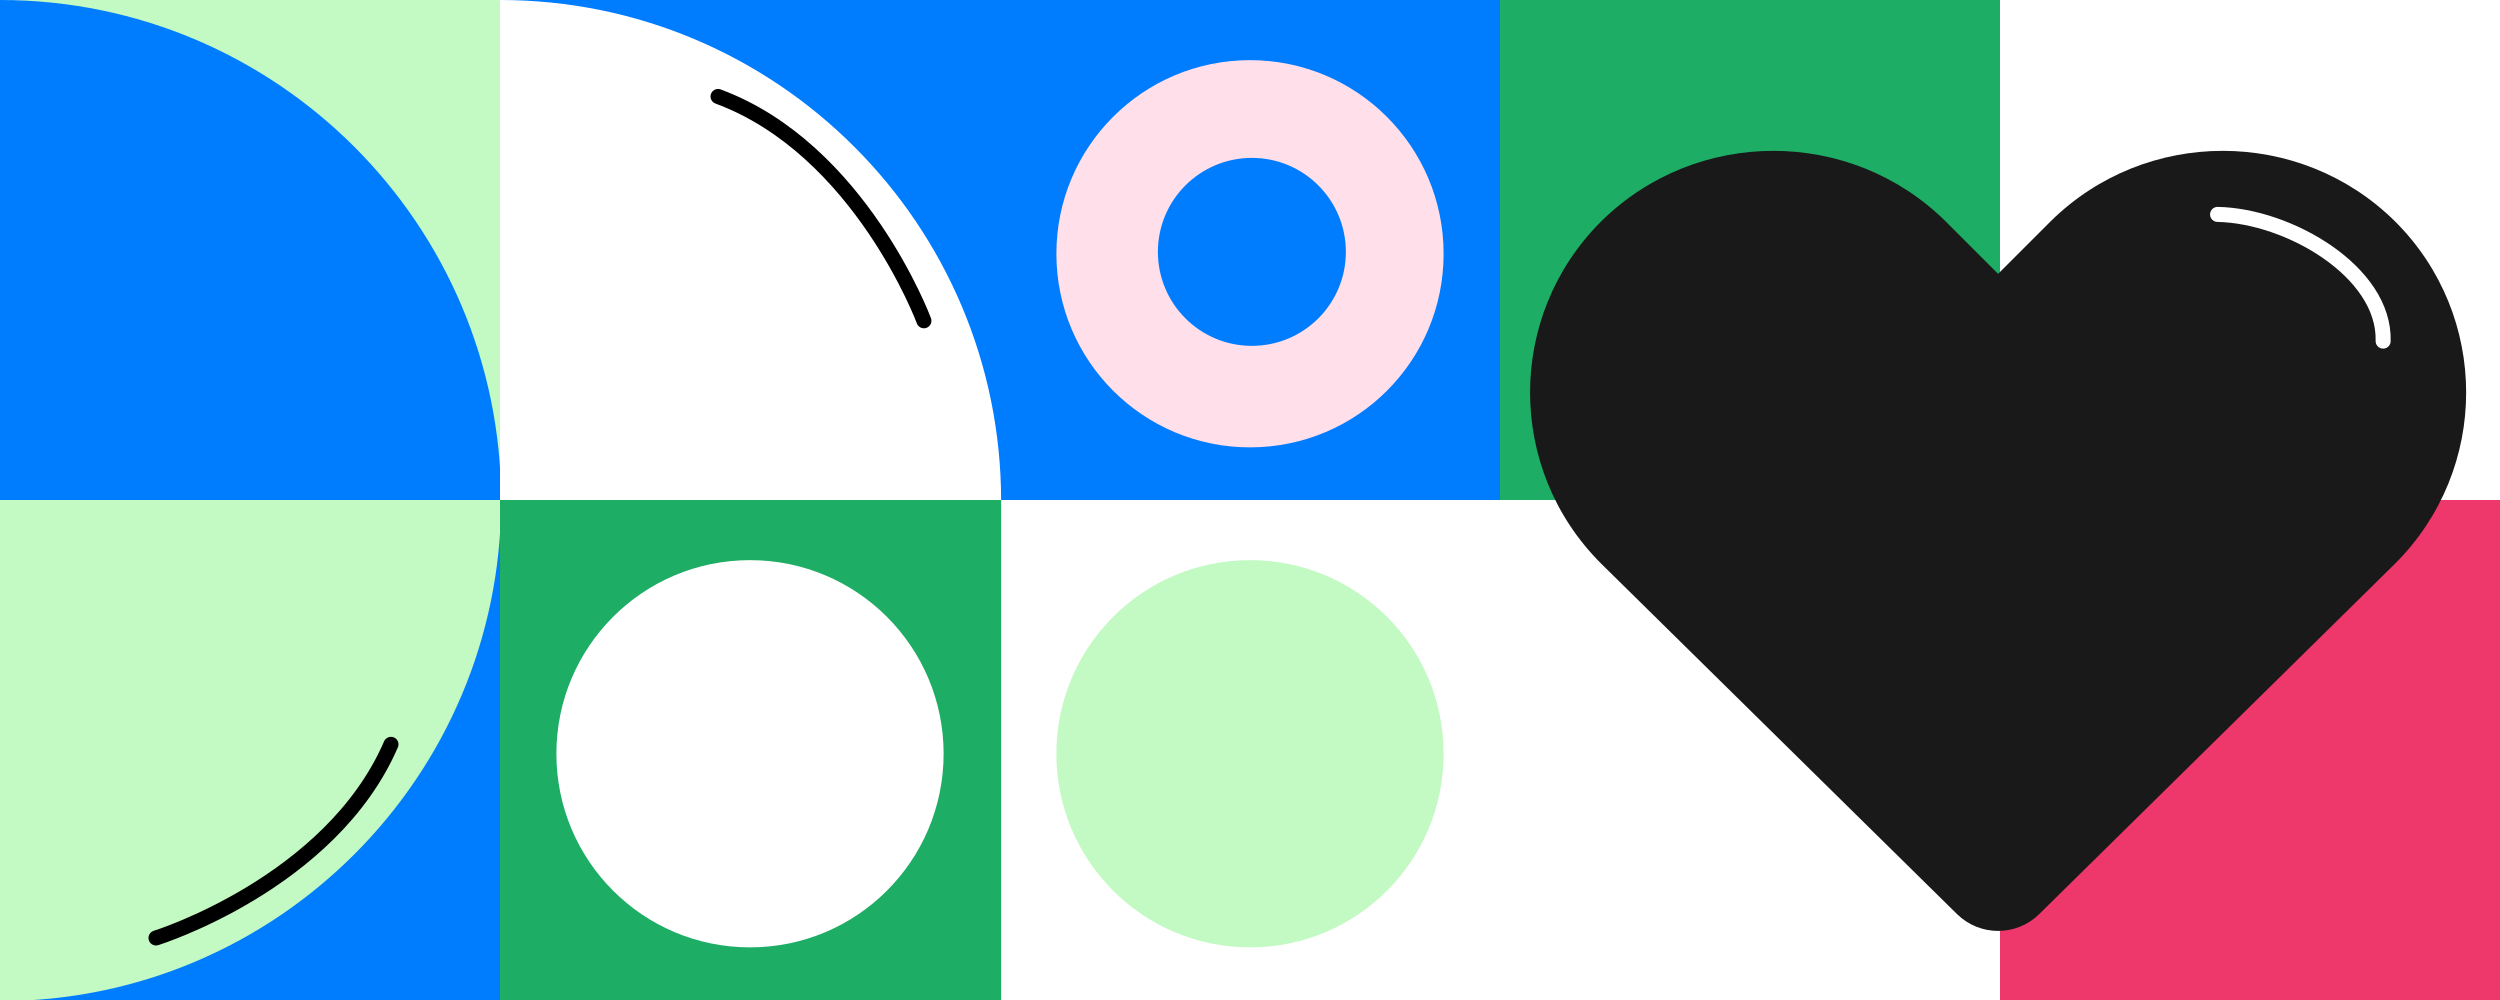 <svg width="665" height="266" viewBox="0 0 665 266" fill="none" xmlns="http://www.w3.org/2000/svg">
<rect x="0" y="0" width="665" height="266" fill="#333333" stroke="none"/>
<g clip-path="url(#clip0_1170_869)">
<path d="M133.3 133H0V266.3H133.3V133Z" fill="#007CFF"/>
<path d="M399.3 133H266V266.3H399.3V133Z" fill="white"/>
<path d="M266.3 0H133V133.3H266.3V0Z" fill="#007CFF"/>
<path d="M133.3 0H0V133.3H133.3V0Z" fill="#C3F9C2"/>
<path d="M399 0H266V133H399V0Z" fill="#007CFF"/>
<path d="M532.3 0H399V133.3H532.3V0Z" fill="#1DAD65"/>
<path d="M532.3 133H399V266.3H532.3V133Z" fill="white"/>
<path d="M665.3 0H532V133.3H665.3V0Z" fill="white"/>
<path d="M665.3 133H532V266.3H665.3V133Z" fill="#EE376A"/>
<path d="M0 0C73.6 0 133.3 59.7 133.3 133.3H0V0Z" fill="#007CFF"/>
<path d="M133.3 133C133.3 206.6 73.6 266.3 0 266.3V133H133.3Z" fill="#C3F9C2"/>
<path d="M133 0C206.6 0 266.3 59.7 266.3 133.3H133V0Z" fill="white"/>
<path fill-rule="evenodd" clip-rule="evenodd" d="M637.094 149.921L542.36 243.213C536.311 249.096 526.683 249.096 520.635 243.213L425.901 149.921C400.7 124.793 400.7 84.029 425.901 58.901C451.205 33.866 492.249 33.866 517.553 58.901L531.497 72.845L545.441 58.901C570.746 33.866 611.79 33.866 637.094 58.901C662.295 84.029 662.295 124.793 637.094 149.921Z" fill="#191919"/>
<path d="M266.3 133H133V266.3H266.3V133Z" fill="#1DAD65"/>
<path d="M148 200.5C148 172.044 171.044 149 199.5 149C227.956 149 251 172.044 251 200.5C251 228.956 227.956 252 199.5 252C171.044 252 148 228.956 148 200.5Z" fill="white"/>
<path d="M281 67.5C281 39.009 304.086 16 332.5 16C360.914 16 384 39.009 384 67.5C384 95.991 360.991 119 332.5 119C304.009 119 281 95.914 281 67.5Z" fill="#FFDFE9"/>
<path d="M308 67C308 53.186 319.186 42 333 42C346.814 42 358 53.186 358 67C358 80.814 346.814 92 333 92C319.186 92 308 80.814 308 67Z" fill="#007CFF"/>
<path d="M281 200.5C281 172.086 304.009 149 332.5 149C360.991 149 384 172.009 384 200.5C384 228.991 360.991 252 332.5 252C304.009 252 281 228.914 281 200.5Z" fill="#C3F9C2"/>
<path d="M589.877 57.033C608.743 57.39 634.433 72.254 633.915 90.732" stroke="white" stroke-width="4" stroke-linecap="round"/>
<path d="M41.5 249.5C41.5 249.5 88 235 104 198" stroke="black" stroke-width="4" stroke-linecap="round"/>
<path d="M245.762 85.326C245.762 85.326 228.801 39.666 191 25.663" stroke="black" stroke-width="4" stroke-linecap="round"/>
</g>
<defs>
<clipPath id="clip0_1170_869">
<rect width="665" height="266" fill="white"/>
</clipPath>
</defs>
</svg>
